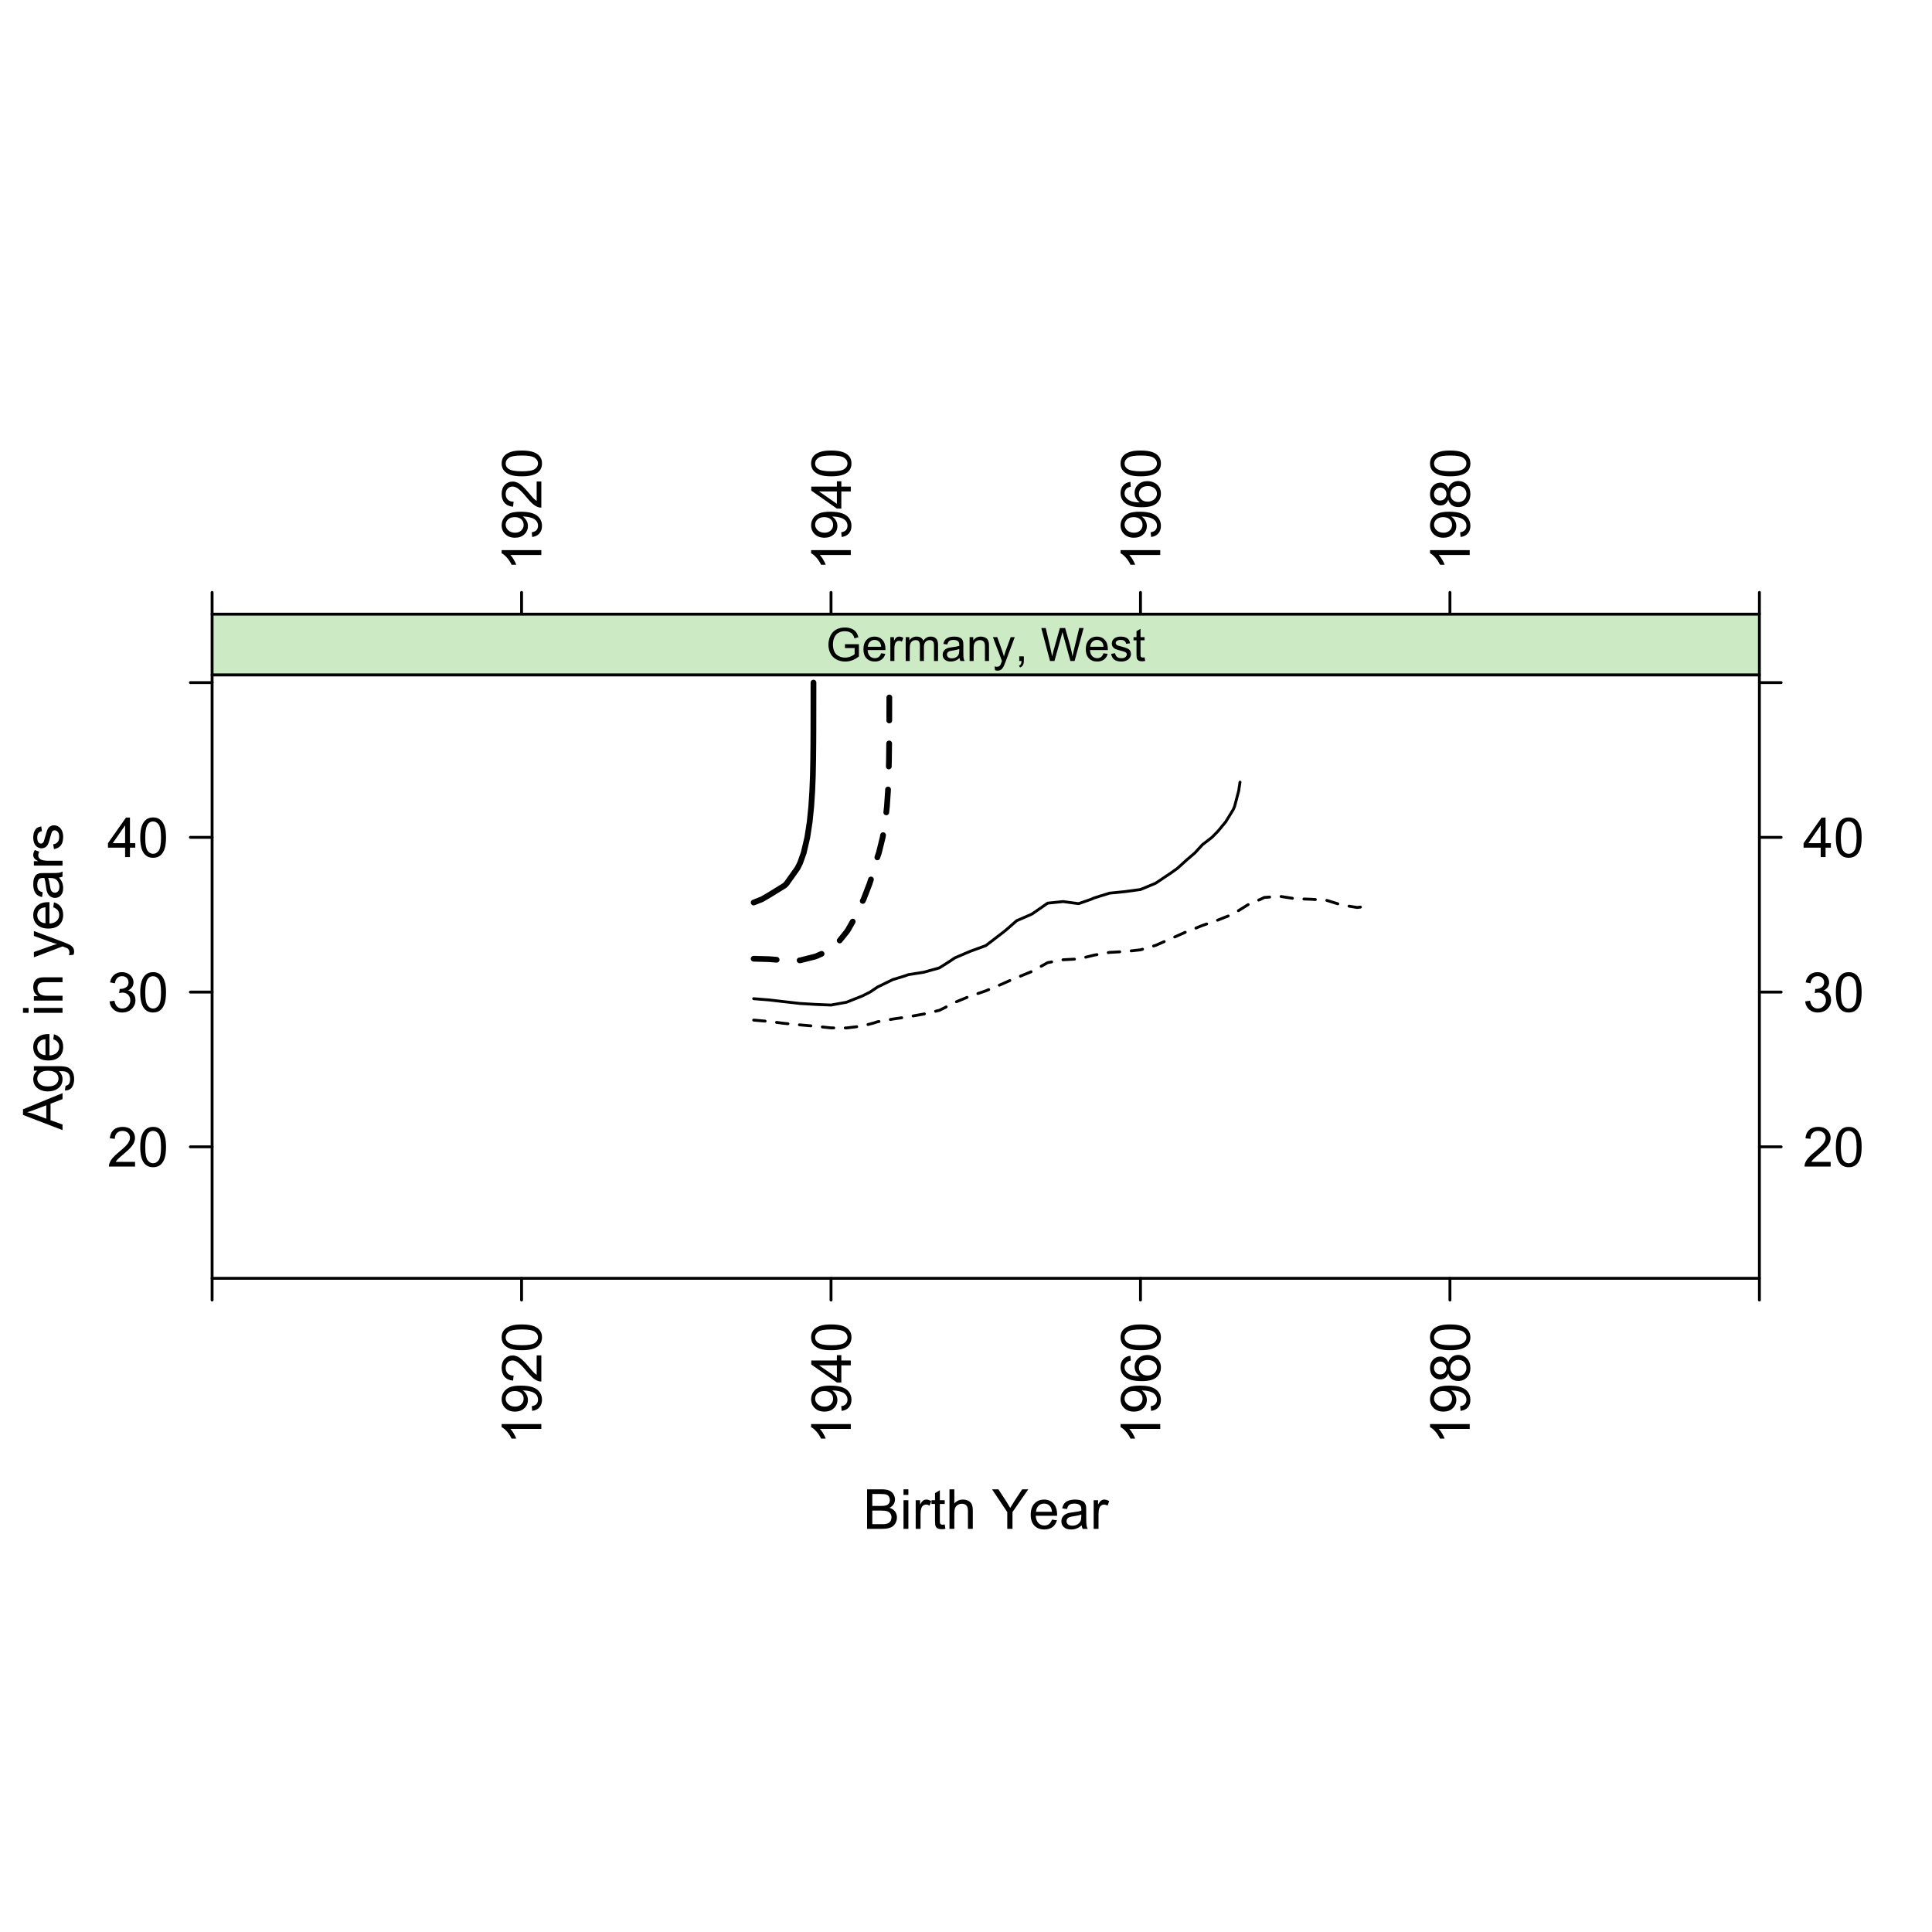 <?xml version="1.0" encoding="UTF-8"?>
<svg xmlns="http://www.w3.org/2000/svg" xmlns:xlink="http://www.w3.org/1999/xlink" width="504pt" height="504pt" viewBox="0 0 504 504" version="1.1">
<defs>
<g>
<symbol overflow="visible" id="glyph0-0">
<path style="stroke:none;" d="M 1.801 0 L 1.801 -9 L 9 -9 L 9 0 Z M 2.023 -0.227 L 8.773 -0.227 L 8.773 -8.773 L 2.023 -8.773 Z M 2.023 -0.227 "/>
</symbol>
<symbol overflow="visible" id="glyph0-1">
<path style="stroke:none;" d="M 1.055 0 L 1.055 -10.309 L 4.922 -10.309 C 5.707 -10.305 6.336 -10.203 6.816 -9.996 C 7.289 -9.785 7.664 -9.461 7.934 -9.031 C 8.203 -8.594 8.336 -8.141 8.34 -7.672 C 8.336 -7.227 8.219 -6.812 7.98 -6.426 C 7.738 -6.035 7.375 -5.723 6.898 -5.484 C 7.516 -5.301 7.996 -4.988 8.336 -4.547 C 8.668 -4.105 8.836 -3.586 8.84 -2.988 C 8.836 -2.504 8.734 -2.055 8.531 -1.641 C 8.328 -1.227 8.074 -0.906 7.777 -0.68 C 7.473 -0.453 7.098 -0.281 6.648 -0.172 C 6.191 -0.055 5.637 0 4.984 0 Z M 2.418 -5.977 L 4.648 -5.977 C 5.25 -5.977 5.684 -6.016 5.949 -6.098 C 6.293 -6.195 6.555 -6.367 6.73 -6.609 C 6.906 -6.848 6.996 -7.145 6.996 -7.508 C 6.996 -7.848 6.914 -8.152 6.75 -8.414 C 6.586 -8.672 6.352 -8.848 6.047 -8.945 C 5.742 -9.039 5.219 -9.086 4.48 -9.09 L 2.418 -9.09 Z M 2.418 -1.215 L 4.984 -1.215 C 5.422 -1.211 5.73 -1.23 5.914 -1.266 C 6.223 -1.32 6.484 -1.414 6.699 -1.547 C 6.906 -1.676 7.082 -1.863 7.219 -2.117 C 7.355 -2.367 7.422 -2.66 7.426 -2.988 C 7.422 -3.371 7.324 -3.703 7.129 -3.988 C 6.93 -4.27 6.656 -4.469 6.309 -4.586 C 5.957 -4.699 5.453 -4.758 4.801 -4.762 L 2.418 -4.762 Z M 2.418 -1.215 "/>
</symbol>
<symbol overflow="visible" id="glyph0-2">
<path style="stroke:none;" d="M 0.957 -8.852 L 0.957 -10.309 L 2.223 -10.309 L 2.223 -8.852 Z M 0.957 0 L 0.957 -7.469 L 2.223 -7.469 L 2.223 0 Z M 0.957 0 "/>
</symbol>
<symbol overflow="visible" id="glyph0-3">
<path style="stroke:none;" d="M 0.934 0 L 0.934 -7.469 L 2.074 -7.469 L 2.074 -6.336 C 2.363 -6.859 2.629 -7.211 2.879 -7.383 C 3.121 -7.551 3.395 -7.633 3.691 -7.637 C 4.117 -7.633 4.551 -7.496 4.992 -7.227 L 4.555 -6.055 C 4.242 -6.234 3.934 -6.328 3.629 -6.328 C 3.348 -6.328 3.102 -6.242 2.883 -6.078 C 2.66 -5.906 2.5 -5.676 2.41 -5.387 C 2.266 -4.934 2.195 -4.441 2.199 -3.91 L 2.199 0 Z M 0.934 0 "/>
</symbol>
<symbol overflow="visible" id="glyph0-4">
<path style="stroke:none;" d="M 3.711 -1.133 L 3.895 -0.016 C 3.535 0.059 3.215 0.094 2.938 0.098 C 2.477 0.094 2.121 0.023 1.871 -0.117 C 1.613 -0.262 1.438 -0.453 1.336 -0.691 C 1.23 -0.926 1.176 -1.422 1.18 -2.188 L 1.18 -6.484 L 0.254 -6.484 L 0.254 -7.469 L 1.18 -7.469 L 1.18 -9.316 L 2.441 -10.074 L 2.441 -7.469 L 3.711 -7.469 L 3.711 -6.484 L 2.441 -6.484 L 2.441 -2.117 C 2.438 -1.75 2.461 -1.52 2.508 -1.418 C 2.551 -1.316 2.621 -1.234 2.723 -1.172 C 2.82 -1.109 2.965 -1.078 3.156 -1.082 C 3.293 -1.078 3.477 -1.094 3.711 -1.133 Z M 3.711 -1.133 "/>
</symbol>
<symbol overflow="visible" id="glyph0-5">
<path style="stroke:none;" d="M 0.949 0 L 0.949 -10.309 L 2.215 -10.309 L 2.215 -6.609 C 2.805 -7.293 3.547 -7.633 4.449 -7.637 C 5 -7.633 5.48 -7.523 5.891 -7.309 C 6.297 -7.086 6.59 -6.785 6.766 -6.402 C 6.941 -6.016 7.031 -5.457 7.031 -4.73 L 7.031 0 L 5.766 0 L 5.766 -4.73 C 5.766 -5.359 5.625 -5.82 5.352 -6.113 C 5.074 -6.398 4.688 -6.543 4.191 -6.547 C 3.812 -6.543 3.461 -6.445 3.133 -6.254 C 2.801 -6.055 2.566 -5.793 2.426 -5.461 C 2.285 -5.129 2.215 -4.668 2.215 -4.086 L 2.215 0 Z M 0.949 0 "/>
</symbol>
<symbol overflow="visible" id="glyph0-6">
<path style="stroke:none;" d=""/>
</symbol>
<symbol overflow="visible" id="glyph0-7">
<path style="stroke:none;" d="M 4.016 0 L 4.016 -4.367 L 0.043 -10.309 L 1.703 -10.309 L 3.734 -7.199 C 4.105 -6.617 4.457 -6.035 4.781 -5.457 C 5.09 -5.992 5.465 -6.602 5.906 -7.277 L 7.902 -10.309 L 9.492 -10.309 L 5.379 -4.367 L 5.379 0 Z M 4.016 0 "/>
</symbol>
<symbol overflow="visible" id="glyph0-8">
<path style="stroke:none;" d="M 6.062 -2.406 L 7.367 -2.242 C 7.156 -1.477 6.777 -0.883 6.223 -0.465 C 5.664 -0.043 4.949 0.164 4.086 0.168 C 2.988 0.164 2.121 -0.168 1.484 -0.84 C 0.844 -1.508 0.527 -2.453 0.527 -3.672 C 0.527 -4.926 0.848 -5.898 1.496 -6.594 C 2.141 -7.285 2.98 -7.633 4.016 -7.637 C 5.008 -7.633 5.824 -7.293 6.461 -6.617 C 7.09 -5.934 7.406 -4.977 7.41 -3.746 C 7.406 -3.668 7.402 -3.559 7.402 -3.41 L 1.836 -3.41 C 1.879 -2.59 2.113 -1.961 2.531 -1.523 C 2.945 -1.086 3.465 -0.867 4.094 -0.871 C 4.555 -0.867 4.949 -0.988 5.281 -1.234 C 5.605 -1.477 5.867 -1.867 6.062 -2.406 Z M 1.906 -4.449 L 6.074 -4.449 C 6.016 -5.074 5.855 -5.547 5.598 -5.863 C 5.191 -6.348 4.668 -6.59 4.027 -6.594 C 3.441 -6.59 2.953 -6.398 2.562 -6.012 C 2.164 -5.621 1.945 -5.098 1.906 -4.449 Z M 1.906 -4.449 "/>
</symbol>
<symbol overflow="visible" id="glyph0-9">
<path style="stroke:none;" d="M 5.82 -0.922 C 5.348 -0.52 4.898 -0.238 4.465 -0.078 C 4.031 0.086 3.566 0.164 3.074 0.168 C 2.25 0.164 1.617 -0.035 1.18 -0.434 C 0.734 -0.832 0.516 -1.344 0.52 -1.969 C 0.516 -2.332 0.598 -2.664 0.77 -2.969 C 0.934 -3.27 1.152 -3.512 1.422 -3.699 C 1.691 -3.879 1.996 -4.02 2.336 -4.113 C 2.582 -4.176 2.957 -4.238 3.461 -4.305 C 4.48 -4.422 5.23 -4.566 5.715 -4.738 C 5.715 -4.91 5.719 -5.02 5.723 -5.07 C 5.719 -5.582 5.598 -5.945 5.363 -6.16 C 5.035 -6.441 4.555 -6.586 3.922 -6.59 C 3.324 -6.586 2.887 -6.48 2.605 -6.273 C 2.32 -6.062 2.109 -5.695 1.977 -5.168 L 0.738 -5.336 C 0.848 -5.863 1.031 -6.293 1.293 -6.621 C 1.547 -6.945 1.918 -7.195 2.41 -7.371 C 2.895 -7.547 3.461 -7.633 4.105 -7.637 C 4.742 -7.633 5.262 -7.559 5.66 -7.41 C 6.059 -7.258 6.352 -7.07 6.539 -6.844 C 6.727 -6.617 6.855 -6.328 6.934 -5.984 C 6.973 -5.766 6.996 -5.379 6.996 -4.816 L 6.996 -3.129 C 6.996 -1.949 7.02 -1.203 7.074 -0.895 C 7.125 -0.582 7.234 -0.285 7.398 0 L 6.074 0 C 5.941 -0.262 5.855 -0.566 5.82 -0.922 Z M 5.715 -3.746 C 5.254 -3.555 4.566 -3.398 3.648 -3.27 C 3.125 -3.191 2.758 -3.105 2.543 -3.016 C 2.328 -2.918 2.16 -2.781 2.047 -2.605 C 1.926 -2.422 1.867 -2.223 1.871 -2.004 C 1.867 -1.664 1.996 -1.383 2.254 -1.16 C 2.508 -0.934 2.883 -0.82 3.375 -0.824 C 3.859 -0.82 4.293 -0.926 4.676 -1.141 C 5.055 -1.352 5.332 -1.645 5.512 -2.02 C 5.645 -2.301 5.711 -2.723 5.715 -3.285 Z M 5.715 -3.746 "/>
</symbol>
<symbol overflow="visible" id="glyph0-10">
<path style="stroke:none;" d="M 7.25 -1.215 L 7.25 0 L 0.438 0 C 0.426 -0.305 0.473 -0.598 0.582 -0.879 C 0.754 -1.34 1.031 -1.797 1.414 -2.25 C 1.793 -2.699 2.348 -3.219 3.074 -3.812 C 4.191 -4.727 4.949 -5.453 5.344 -5.992 C 5.734 -6.527 5.93 -7.035 5.934 -7.516 C 5.93 -8.016 5.75 -8.438 5.395 -8.785 C 5.035 -9.125 4.566 -9.297 3.992 -9.301 C 3.379 -9.297 2.895 -9.117 2.531 -8.754 C 2.164 -8.387 1.977 -7.879 1.977 -7.234 L 0.676 -7.367 C 0.762 -8.336 1.098 -9.078 1.68 -9.586 C 2.258 -10.094 3.039 -10.348 4.023 -10.352 C 5.008 -10.348 5.789 -10.074 6.367 -9.527 C 6.941 -8.977 7.23 -8.297 7.234 -7.488 C 7.23 -7.074 7.145 -6.668 6.98 -6.273 C 6.809 -5.871 6.531 -5.449 6.141 -5.012 C 5.75 -4.566 5.098 -3.965 4.191 -3.199 C 3.426 -2.559 2.938 -2.125 2.727 -1.902 C 2.508 -1.672 2.332 -1.441 2.195 -1.215 Z M 7.25 -1.215 "/>
</symbol>
<symbol overflow="visible" id="glyph0-11">
<path style="stroke:none;" d="M 0.598 -5.082 C 0.598 -6.297 0.723 -7.277 0.973 -8.023 C 1.223 -8.766 1.594 -9.34 2.09 -9.746 C 2.582 -10.145 3.203 -10.348 3.957 -10.352 C 4.508 -10.348 4.996 -10.234 5.414 -10.016 C 5.828 -9.789 6.172 -9.469 6.445 -9.051 C 6.719 -8.629 6.93 -8.117 7.086 -7.52 C 7.238 -6.914 7.316 -6.102 7.32 -5.082 C 7.316 -3.871 7.191 -2.895 6.945 -2.152 C 6.695 -1.406 6.324 -0.832 5.832 -0.43 C 5.332 -0.023 4.707 0.176 3.957 0.176 C 2.961 0.176 2.184 -0.18 1.617 -0.895 C 0.938 -1.75 0.598 -3.145 0.598 -5.082 Z M 1.898 -5.082 C 1.898 -3.387 2.094 -2.262 2.492 -1.703 C 2.883 -1.141 3.371 -0.859 3.957 -0.863 C 4.535 -0.859 5.027 -1.141 5.426 -1.707 C 5.82 -2.266 6.016 -3.391 6.02 -5.082 C 6.016 -6.777 5.82 -7.906 5.426 -8.465 C 5.027 -9.02 4.531 -9.297 3.945 -9.301 C 3.359 -9.297 2.895 -9.051 2.551 -8.562 C 2.113 -7.93 1.898 -6.77 1.898 -5.082 Z M 1.898 -5.082 "/>
</symbol>
<symbol overflow="visible" id="glyph0-12">
<path style="stroke:none;" d="M 0.605 -2.723 L 1.871 -2.891 C 2.012 -2.168 2.262 -1.652 2.613 -1.336 C 2.961 -1.02 3.383 -0.859 3.887 -0.863 C 4.48 -0.859 4.984 -1.066 5.395 -1.48 C 5.805 -1.891 6.012 -2.402 6.012 -3.016 C 6.012 -3.594 5.82 -4.074 5.441 -4.453 C 5.059 -4.828 4.574 -5.016 3.992 -5.02 C 3.75 -5.016 3.453 -4.969 3.102 -4.879 L 3.242 -5.992 C 3.32 -5.98 3.391 -5.977 3.445 -5.977 C 3.984 -5.977 4.469 -6.117 4.898 -6.398 C 5.328 -6.68 5.543 -7.113 5.547 -7.699 C 5.543 -8.16 5.387 -8.543 5.074 -8.852 C 4.762 -9.152 4.355 -9.305 3.859 -9.309 C 3.363 -9.305 2.953 -9.148 2.629 -8.844 C 2.297 -8.531 2.086 -8.07 1.996 -7.453 L 0.73 -7.68 C 0.883 -8.523 1.234 -9.18 1.785 -9.648 C 2.332 -10.113 3.016 -10.348 3.832 -10.352 C 4.395 -10.348 4.91 -10.227 5.387 -9.988 C 5.855 -9.742 6.219 -9.414 6.473 -9 C 6.719 -8.582 6.844 -8.137 6.848 -7.672 C 6.844 -7.223 6.723 -6.816 6.488 -6.453 C 6.246 -6.086 5.895 -5.797 5.43 -5.582 C 6.035 -5.438 6.508 -5.145 6.848 -4.707 C 7.184 -4.262 7.352 -3.707 7.355 -3.043 C 7.352 -2.141 7.023 -1.379 6.371 -0.754 C 5.711 -0.129 4.883 0.18 3.883 0.184 C 2.973 0.18 2.219 -0.086 1.625 -0.625 C 1.023 -1.16 0.684 -1.859 0.605 -2.723 Z M 0.605 -2.723 "/>
</symbol>
<symbol overflow="visible" id="glyph0-13">
<path style="stroke:none;" d="M 4.656 0 L 4.656 -2.469 L 0.184 -2.469 L 0.184 -3.629 L 4.887 -10.309 L 5.922 -10.309 L 5.922 -3.629 L 7.312 -3.629 L 7.312 -2.469 L 5.922 -2.469 L 5.922 0 Z M 4.656 -3.629 L 4.656 -8.277 L 1.426 -3.629 Z M 4.656 -3.629 "/>
</symbol>
<symbol overflow="visible" id="glyph1-0">
<path style="stroke:none;" d="M 0 -1.801 L -9 -1.801 L -9 -9 L 0 -9 Z M -0.227 -2.023 L -0.227 -8.773 L -8.773 -8.773 L -8.773 -2.023 Z M -0.227 -2.023 "/>
</symbol>
<symbol overflow="visible" id="glyph1-1">
<path style="stroke:none;" d="M 0 0.02 L -10.309 -3.938 L -10.309 -5.406 L 0 -9.625 L 0 -8.07 L -3.121 -6.871 L -3.121 -2.559 L 0 -1.426 Z M -4.234 -2.953 L -4.234 -6.449 L -7.086 -5.371 C -7.949 -5.039 -8.664 -4.797 -9.227 -4.641 C -8.562 -4.508 -7.906 -4.32 -7.258 -4.086 Z M -4.234 -2.953 "/>
</symbol>
<symbol overflow="visible" id="glyph1-2">
<path style="stroke:none;" d="M 0.617 -0.719 L 0.801 -1.949 C 1.18 -1.996 1.457 -2.137 1.633 -2.375 C 1.863 -2.688 1.98 -3.117 1.984 -3.664 C 1.98 -4.246 1.863 -4.699 1.633 -5.02 C 1.395 -5.336 1.066 -5.551 0.648 -5.668 C 0.387 -5.73 -0.152 -5.762 -0.977 -5.758 C -0.324 -5.203 0 -4.516 0 -3.691 C 0 -2.664 -0.367 -1.867 -1.109 -1.309 C -1.848 -0.742 -2.738 -0.461 -3.777 -0.465 C -4.484 -0.461 -5.141 -0.59 -5.746 -0.852 C -6.348 -1.105 -6.812 -1.48 -7.145 -1.973 C -7.469 -2.461 -7.633 -3.035 -7.637 -3.699 C -7.633 -4.574 -7.277 -5.301 -6.566 -5.879 L -7.469 -5.879 L -7.469 -7.047 L -1.012 -7.047 C 0.148 -7.043 0.969 -6.926 1.457 -6.691 C 1.941 -6.453 2.324 -6.078 2.609 -5.566 C 2.887 -5.051 3.027 -4.418 3.031 -3.672 C 3.027 -2.777 2.828 -2.059 2.43 -1.512 C 2.027 -0.961 1.422 -0.695 0.617 -0.719 Z M -3.867 -1.766 C -2.887 -1.762 -2.172 -1.957 -1.723 -2.348 C -1.27 -2.734 -1.043 -3.223 -1.047 -3.812 C -1.043 -4.391 -1.266 -4.879 -1.719 -5.273 C -2.164 -5.664 -2.867 -5.859 -3.824 -5.863 C -4.734 -5.859 -5.422 -5.656 -5.891 -5.254 C -6.352 -4.848 -6.586 -4.359 -6.59 -3.789 C -6.586 -3.223 -6.355 -2.746 -5.902 -2.355 C -5.441 -1.961 -4.766 -1.762 -3.867 -1.766 Z M -3.867 -1.766 "/>
</symbol>
<symbol overflow="visible" id="glyph1-3">
<path style="stroke:none;" d="M -2.406 -6.062 L -2.242 -7.367 C -1.477 -7.156 -0.883 -6.777 -0.465 -6.223 C -0.043 -5.664 0.164 -4.949 0.168 -4.086 C 0.164 -2.988 -0.168 -2.121 -0.84 -1.484 C -1.508 -0.844 -2.453 -0.527 -3.672 -0.527 C -4.926 -0.527 -5.898 -0.848 -6.594 -1.496 C -7.285 -2.141 -7.633 -2.98 -7.637 -4.016 C -7.633 -5.008 -7.293 -5.824 -6.617 -6.461 C -5.934 -7.09 -4.977 -7.406 -3.746 -7.41 C -3.668 -7.406 -3.559 -7.402 -3.41 -7.402 L -3.41 -1.836 C -2.59 -1.879 -1.961 -2.113 -1.523 -2.531 C -1.086 -2.945 -0.867 -3.465 -0.871 -4.094 C -0.867 -4.555 -0.988 -4.949 -1.234 -5.281 C -1.477 -5.605 -1.867 -5.867 -2.406 -6.062 Z M -4.449 -1.906 L -4.449 -6.074 C -5.074 -6.016 -5.547 -5.855 -5.863 -5.598 C -6.348 -5.191 -6.59 -4.668 -6.594 -4.027 C -6.59 -3.441 -6.398 -2.953 -6.012 -2.562 C -5.621 -2.164 -5.098 -1.945 -4.449 -1.906 Z M -4.449 -1.906 "/>
</symbol>
<symbol overflow="visible" id="glyph1-4">
<path style="stroke:none;" d=""/>
</symbol>
<symbol overflow="visible" id="glyph1-5">
<path style="stroke:none;" d="M -8.852 -0.957 L -10.309 -0.957 L -10.309 -2.223 L -8.852 -2.223 Z M 0 -0.957 L -7.469 -0.957 L -7.469 -2.223 L 0 -2.223 Z M 0 -0.957 "/>
</symbol>
<symbol overflow="visible" id="glyph1-6">
<path style="stroke:none;" d="M 0 -0.949 L -7.469 -0.949 L -7.469 -2.09 L -6.406 -2.09 C -7.223 -2.633 -7.633 -3.426 -7.637 -4.465 C -7.633 -4.914 -7.555 -5.328 -7.395 -5.707 C -7.23 -6.082 -7.016 -6.363 -6.758 -6.555 C -6.492 -6.738 -6.18 -6.867 -5.82 -6.945 C -5.582 -6.988 -5.172 -7.012 -4.59 -7.016 L 0 -7.016 L 0 -5.75 L -4.543 -5.75 C -5.055 -5.746 -5.441 -5.699 -5.699 -5.602 C -5.953 -5.504 -6.156 -5.328 -6.309 -5.078 C -6.461 -4.824 -6.539 -4.531 -6.539 -4.199 C -6.539 -3.656 -6.367 -3.191 -6.023 -2.801 C -5.68 -2.41 -5.031 -2.215 -4.078 -2.215 L 0 -2.215 Z M 0 -0.949 "/>
</symbol>
<symbol overflow="visible" id="glyph1-7">
<path style="stroke:none;" d="M 2.875 -0.895 L 1.688 -0.754 C 1.762 -1.027 1.797 -1.27 1.801 -1.477 C 1.797 -1.758 1.75 -1.98 1.66 -2.152 C 1.562 -2.316 1.434 -2.457 1.266 -2.566 C 1.137 -2.645 0.82 -2.773 0.324 -2.953 C 0.25 -2.977 0.148 -3.012 0.016 -3.066 L -7.469 -0.23 L -7.469 -1.598 L -3.145 -3.148 C -2.594 -3.348 -2.016 -3.531 -1.414 -3.691 C -1.992 -3.836 -2.559 -4.008 -3.113 -4.211 L -7.469 -5.809 L -7.469 -7.074 L 0.125 -4.234 C 0.941 -3.926 1.508 -3.688 1.82 -3.523 C 2.234 -3.293 2.539 -3.035 2.738 -2.746 C 2.93 -2.453 3.027 -2.105 3.031 -1.707 C 3.027 -1.461 2.977 -1.191 2.875 -0.895 Z M 2.875 -0.895 "/>
</symbol>
<symbol overflow="visible" id="glyph1-8">
<path style="stroke:none;" d="M -0.922 -5.82 C -0.52 -5.348 -0.238 -4.898 -0.078 -4.465 C 0.086 -4.031 0.164 -3.566 0.168 -3.074 C 0.164 -2.25 -0.035 -1.617 -0.434 -1.18 C -0.832 -0.734 -1.344 -0.516 -1.969 -0.52 C -2.332 -0.516 -2.664 -0.598 -2.969 -0.77 C -3.27 -0.934 -3.512 -1.152 -3.699 -1.422 C -3.879 -1.691 -4.02 -1.996 -4.113 -2.336 C -4.176 -2.582 -4.238 -2.957 -4.305 -3.461 C -4.422 -4.48 -4.566 -5.23 -4.738 -5.715 C -4.91 -5.715 -5.02 -5.719 -5.07 -5.723 C -5.582 -5.719 -5.945 -5.598 -6.16 -5.363 C -6.441 -5.035 -6.586 -4.555 -6.59 -3.922 C -6.586 -3.324 -6.48 -2.887 -6.273 -2.605 C -6.062 -2.32 -5.695 -2.109 -5.168 -1.977 L -5.336 -0.738 C -5.863 -0.848 -6.293 -1.031 -6.621 -1.293 C -6.945 -1.547 -7.195 -1.918 -7.371 -2.41 C -7.547 -2.895 -7.633 -3.461 -7.637 -4.105 C -7.633 -4.742 -7.559 -5.262 -7.41 -5.66 C -7.258 -6.059 -7.07 -6.352 -6.844 -6.539 C -6.617 -6.727 -6.328 -6.855 -5.984 -6.934 C -5.766 -6.973 -5.379 -6.996 -4.816 -6.996 L -3.129 -6.996 C -1.949 -6.996 -1.203 -7.02 -0.895 -7.074 C -0.582 -7.125 -0.285 -7.234 0 -7.398 L 0 -6.074 C -0.262 -5.941 -0.566 -5.855 -0.922 -5.82 Z M -3.746 -5.715 C -3.555 -5.254 -3.398 -4.566 -3.27 -3.648 C -3.191 -3.125 -3.105 -2.758 -3.016 -2.543 C -2.918 -2.328 -2.781 -2.16 -2.605 -2.047 C -2.422 -1.926 -2.223 -1.867 -2.004 -1.871 C -1.664 -1.867 -1.383 -1.996 -1.16 -2.254 C -0.934 -2.508 -0.82 -2.883 -0.824 -3.375 C -0.82 -3.859 -0.926 -4.293 -1.141 -4.676 C -1.352 -5.055 -1.645 -5.332 -2.02 -5.512 C -2.301 -5.645 -2.723 -5.711 -3.285 -5.715 Z M -3.746 -5.715 "/>
</symbol>
<symbol overflow="visible" id="glyph1-9">
<path style="stroke:none;" d="M 0 -0.934 L -7.469 -0.934 L -7.469 -2.074 L -6.336 -2.074 C -6.859 -2.363 -7.211 -2.629 -7.383 -2.879 C -7.551 -3.121 -7.633 -3.395 -7.637 -3.691 C -7.633 -4.117 -7.496 -4.551 -7.227 -4.992 L -6.055 -4.555 C -6.234 -4.242 -6.328 -3.934 -6.328 -3.629 C -6.328 -3.348 -6.242 -3.102 -6.078 -2.883 C -5.906 -2.66 -5.676 -2.5 -5.387 -2.41 C -4.934 -2.266 -4.441 -2.195 -3.91 -2.199 L 0 -2.199 Z M 0 -0.934 "/>
</symbol>
<symbol overflow="visible" id="glyph1-10">
<path style="stroke:none;" d="M -2.23 -0.441 L -2.426 -1.695 C -1.922 -1.762 -1.535 -1.957 -1.27 -2.281 C -1 -2.598 -0.867 -3.047 -0.871 -3.629 C -0.867 -4.207 -0.984 -4.641 -1.227 -4.922 C -1.461 -5.203 -1.738 -5.344 -2.059 -5.344 C -2.34 -5.344 -2.566 -5.219 -2.734 -4.973 C -2.844 -4.797 -2.988 -4.363 -3.164 -3.676 C -3.398 -2.746 -3.598 -2.105 -3.77 -1.746 C -3.938 -1.387 -4.176 -1.113 -4.48 -0.93 C -4.781 -0.742 -5.117 -0.648 -5.484 -0.652 C -5.816 -0.648 -6.125 -0.727 -6.41 -0.879 C -6.691 -1.031 -6.926 -1.238 -7.117 -1.504 C -7.258 -1.699 -7.379 -1.969 -7.484 -2.309 C -7.582 -2.648 -7.633 -3.012 -7.637 -3.402 C -7.633 -3.984 -7.551 -4.5 -7.383 -4.945 C -7.211 -5.387 -6.98 -5.711 -6.695 -5.926 C -6.406 -6.133 -6.02 -6.281 -5.539 -6.363 L -5.371 -5.125 C -5.754 -5.066 -6.055 -4.902 -6.27 -4.637 C -6.484 -4.363 -6.59 -3.984 -6.594 -3.496 C -6.59 -2.91 -6.496 -2.496 -6.305 -2.25 C -6.113 -2 -5.887 -1.875 -5.633 -1.879 C -5.465 -1.875 -5.316 -1.926 -5.188 -2.031 C -5.047 -2.133 -4.938 -2.293 -4.852 -2.516 C -4.805 -2.641 -4.695 -3.016 -4.527 -3.637 C -4.285 -4.527 -4.09 -5.152 -3.938 -5.508 C -3.785 -5.859 -3.562 -6.137 -3.273 -6.34 C -2.98 -6.543 -2.621 -6.645 -2.195 -6.645 C -1.77 -6.645 -1.371 -6.52 -1 -6.273 C -0.625 -6.027 -0.336 -5.672 -0.137 -5.211 C 0.066 -4.742 0.164 -4.219 0.168 -3.637 C 0.164 -2.664 -0.035 -1.922 -0.434 -1.414 C -0.836 -0.902 -1.434 -0.578 -2.23 -0.441 Z M -2.23 -0.441 "/>
</symbol>
<symbol overflow="visible" id="glyph1-11">
<path style="stroke:none;" d="M 0 -5.363 L 0 -4.098 L -8.066 -4.098 C -7.773 -3.789 -7.48 -3.391 -7.191 -2.898 C -6.898 -2.402 -6.684 -1.957 -6.539 -1.566 L -7.762 -1.566 C -8.094 -2.27 -8.496 -2.891 -8.973 -3.422 C -9.441 -3.953 -9.902 -4.328 -10.352 -4.551 L -10.352 -5.363 Z M 0 -5.363 "/>
</symbol>
<symbol overflow="visible" id="glyph1-12">
<path style="stroke:none;" d="M -2.383 -0.789 L -2.496 -2.004 C -1.922 -2.105 -1.504 -2.301 -1.25 -2.594 C -0.988 -2.883 -0.859 -3.254 -0.863 -3.711 C -0.859 -4.098 -0.949 -4.441 -1.129 -4.734 C -1.305 -5.027 -1.543 -5.266 -1.844 -5.457 C -2.141 -5.641 -2.543 -5.797 -3.051 -5.926 C -3.555 -6.051 -4.07 -6.117 -4.598 -6.117 C -4.652 -6.117 -4.738 -6.113 -4.852 -6.109 C -4.445 -5.855 -4.117 -5.508 -3.871 -5.07 C -3.617 -4.629 -3.492 -4.156 -3.496 -3.648 C -3.492 -2.793 -3.801 -2.07 -4.422 -1.484 C -5.039 -0.891 -5.855 -0.598 -6.871 -0.598 C -7.914 -0.598 -8.754 -0.902 -9.395 -1.52 C -10.027 -2.133 -10.348 -2.906 -10.352 -3.84 C -10.348 -4.504 -10.168 -5.117 -9.809 -5.676 C -9.445 -6.23 -8.93 -6.652 -8.262 -6.941 C -7.594 -7.227 -6.625 -7.371 -5.363 -7.375 C -4.043 -7.371 -2.996 -7.227 -2.219 -6.945 C -1.434 -6.656 -0.84 -6.234 -0.434 -5.672 C -0.027 -5.105 0.176 -4.441 0.176 -3.684 C 0.176 -2.875 -0.047 -2.215 -0.496 -1.707 C -0.941 -1.191 -1.57 -0.887 -2.383 -0.789 Z M -6.934 -5.969 C -7.656 -5.965 -8.234 -5.77 -8.66 -5.387 C -9.086 -4.996 -9.297 -4.531 -9.301 -3.992 C -9.297 -3.426 -9.07 -2.938 -8.613 -2.523 C -8.152 -2.105 -7.555 -1.898 -6.828 -1.898 C -6.168 -1.898 -5.637 -2.094 -5.227 -2.492 C -4.816 -2.883 -4.609 -3.371 -4.613 -3.957 C -4.609 -4.539 -4.816 -5.023 -5.227 -5.402 C -5.637 -5.777 -6.203 -5.965 -6.934 -5.969 Z M -6.934 -5.969 "/>
</symbol>
<symbol overflow="visible" id="glyph1-13">
<path style="stroke:none;" d="M -1.215 -7.25 L 0 -7.25 L 0 -0.438 C -0.305 -0.426 -0.598 -0.473 -0.879 -0.582 C -1.34 -0.754 -1.797 -1.031 -2.25 -1.414 C -2.699 -1.793 -3.219 -2.348 -3.812 -3.074 C -4.727 -4.191 -5.453 -4.949 -5.992 -5.344 C -6.527 -5.734 -7.035 -5.93 -7.516 -5.934 C -8.016 -5.93 -8.438 -5.75 -8.785 -5.395 C -9.125 -5.035 -9.297 -4.566 -9.301 -3.992 C -9.297 -3.379 -9.117 -2.895 -8.754 -2.531 C -8.387 -2.164 -7.879 -1.977 -7.234 -1.977 L -7.367 -0.676 C -8.336 -0.762 -9.078 -1.098 -9.586 -1.68 C -10.094 -2.258 -10.348 -3.039 -10.352 -4.023 C -10.348 -5.008 -10.074 -5.789 -9.527 -6.367 C -8.977 -6.941 -8.297 -7.23 -7.488 -7.234 C -7.074 -7.23 -6.668 -7.145 -6.273 -6.98 C -5.871 -6.809 -5.449 -6.531 -5.012 -6.141 C -4.566 -5.75 -3.965 -5.098 -3.199 -4.191 C -2.559 -3.426 -2.125 -2.938 -1.902 -2.727 C -1.672 -2.508 -1.441 -2.332 -1.215 -2.195 Z M -1.215 -7.25 "/>
</symbol>
<symbol overflow="visible" id="glyph1-14">
<path style="stroke:none;" d="M -5.082 -0.598 C -6.297 -0.598 -7.277 -0.723 -8.023 -0.973 C -8.766 -1.223 -9.34 -1.594 -9.746 -2.09 C -10.145 -2.582 -10.348 -3.203 -10.352 -3.957 C -10.348 -4.508 -10.234 -4.996 -10.016 -5.414 C -9.789 -5.828 -9.469 -6.172 -9.051 -6.445 C -8.629 -6.719 -8.117 -6.93 -7.52 -7.086 C -6.914 -7.238 -6.102 -7.316 -5.082 -7.32 C -3.871 -7.316 -2.895 -7.191 -2.152 -6.945 C -1.406 -6.695 -0.832 -6.324 -0.43 -5.832 C -0.023 -5.332 0.176 -4.707 0.176 -3.957 C 0.176 -2.961 -0.18 -2.184 -0.895 -1.617 C -1.75 -0.938 -3.145 -0.598 -5.082 -0.598 Z M -5.082 -1.898 C -3.387 -1.898 -2.262 -2.094 -1.703 -2.492 C -1.141 -2.883 -0.859 -3.371 -0.863 -3.957 C -0.859 -4.535 -1.141 -5.027 -1.707 -5.426 C -2.266 -5.82 -3.391 -6.016 -5.082 -6.02 C -6.777 -6.016 -7.906 -5.82 -8.465 -5.426 C -9.02 -5.027 -9.297 -4.531 -9.301 -3.945 C -9.297 -3.359 -9.051 -2.895 -8.562 -2.551 C -7.93 -2.113 -6.77 -1.898 -5.082 -1.898 Z M -5.082 -1.898 "/>
</symbol>
<symbol overflow="visible" id="glyph1-15">
<path style="stroke:none;" d="M 0 -4.656 L -2.469 -4.656 L -2.469 -0.184 L -3.629 -0.184 L -10.309 -4.887 L -10.309 -5.922 L -3.629 -5.922 L -3.629 -7.312 L -2.469 -7.312 L -2.469 -5.922 L 0 -5.922 Z M -3.629 -4.656 L -8.277 -4.656 L -3.629 -1.426 Z M -3.629 -4.656 "/>
</symbol>
<symbol overflow="visible" id="glyph1-16">
<path style="stroke:none;" d="M -7.785 -7.164 L -7.684 -5.906 C -8.176 -5.793 -8.539 -5.633 -8.77 -5.43 C -9.125 -5.082 -9.305 -4.66 -9.309 -4.164 C -9.305 -3.758 -9.191 -3.402 -8.973 -3.102 C -8.676 -2.699 -8.254 -2.387 -7.699 -2.156 C -7.141 -1.926 -6.344 -1.805 -5.316 -1.801 C -5.777 -2.102 -6.121 -2.477 -6.348 -2.918 C -6.57 -3.355 -6.684 -3.816 -6.688 -4.305 C -6.684 -5.145 -6.375 -5.863 -5.754 -6.457 C -5.133 -7.051 -4.328 -7.348 -3.348 -7.348 C -2.695 -7.348 -2.094 -7.207 -1.543 -6.93 C -0.984 -6.648 -0.559 -6.266 -0.266 -5.777 C 0.031 -5.289 0.176 -4.734 0.176 -4.121 C 0.176 -3.062 -0.211 -2.203 -0.988 -1.539 C -1.762 -0.871 -3.039 -0.539 -4.824 -0.543 C -6.812 -0.539 -8.262 -0.906 -9.168 -1.645 C -9.953 -2.285 -10.348 -3.148 -10.352 -4.238 C -10.348 -5.047 -10.121 -5.715 -9.668 -6.234 C -9.211 -6.75 -8.582 -7.059 -7.785 -7.164 Z M -3.34 -1.996 C -2.902 -1.992 -2.484 -2.086 -2.09 -2.273 C -1.688 -2.457 -1.383 -2.715 -1.176 -3.051 C -0.965 -3.383 -0.859 -3.73 -0.863 -4.098 C -0.859 -4.629 -1.078 -5.09 -1.512 -5.477 C -1.941 -5.859 -2.527 -6.051 -3.27 -6.055 C -3.98 -6.051 -4.539 -5.863 -4.953 -5.484 C -5.359 -5.102 -5.566 -4.621 -5.57 -4.051 C -5.566 -3.473 -5.359 -2.988 -4.953 -2.594 C -4.539 -2.191 -4.004 -1.992 -3.34 -1.996 Z M -3.34 -1.996 "/>
</symbol>
<symbol overflow="visible" id="glyph1-17">
<path style="stroke:none;" d="M -5.59 -2.547 C -5.781 -2.02 -6.055 -1.629 -6.41 -1.379 C -6.766 -1.121 -7.191 -0.996 -7.691 -1 C -8.438 -0.996 -9.066 -1.266 -9.582 -1.809 C -10.09 -2.344 -10.348 -3.059 -10.352 -3.957 C -10.348 -4.855 -10.086 -5.582 -9.566 -6.129 C -9.039 -6.676 -8.402 -6.949 -7.656 -6.953 C -7.176 -6.949 -6.762 -6.824 -6.41 -6.578 C -6.055 -6.324 -5.781 -5.941 -5.59 -5.434 C -5.383 -6.062 -5.047 -6.547 -4.59 -6.879 C -4.129 -7.207 -3.582 -7.371 -2.945 -7.375 C -2.062 -7.371 -1.32 -7.059 -0.723 -6.438 C -0.121 -5.812 0.176 -4.992 0.176 -3.98 C 0.176 -2.957 -0.125 -2.137 -0.727 -1.516 C -1.328 -0.891 -2.078 -0.578 -2.98 -0.582 C -3.648 -0.578 -4.211 -0.75 -4.664 -1.09 C -5.117 -1.43 -5.426 -1.914 -5.59 -2.547 Z M -7.734 -2.293 C -7.246 -2.289 -6.848 -2.445 -6.539 -2.762 C -6.227 -3.074 -6.07 -3.484 -6.074 -3.988 C -6.07 -4.473 -6.223 -4.871 -6.535 -5.184 C -6.84 -5.492 -7.219 -5.648 -7.664 -5.652 C -8.125 -5.648 -8.512 -5.488 -8.832 -5.172 C -9.145 -4.848 -9.305 -4.449 -9.309 -3.973 C -9.305 -3.488 -9.148 -3.086 -8.844 -2.77 C -8.531 -2.449 -8.164 -2.289 -7.734 -2.293 Z M -2.973 -1.883 C -2.609 -1.879 -2.262 -1.965 -1.926 -2.141 C -1.586 -2.309 -1.324 -2.562 -1.141 -2.902 C -0.953 -3.238 -0.859 -3.602 -0.863 -3.992 C -0.859 -4.594 -1.055 -5.094 -1.445 -5.492 C -1.832 -5.883 -2.328 -6.082 -2.934 -6.082 C -3.539 -6.082 -4.043 -5.879 -4.445 -5.473 C -4.84 -5.066 -5.039 -4.559 -5.043 -3.953 C -5.039 -3.355 -4.84 -2.859 -4.449 -2.469 C -4.051 -2.074 -3.559 -1.879 -2.973 -1.883 Z M -2.973 -1.883 "/>
</symbol>
<symbol overflow="visible" id="glyph2-0">
<path style="stroke:none;" d="M 1.5 0 L 1.5 -7.5 L 7.5 -7.5 L 7.5 0 Z M 1.688 -0.188 L 7.312 -0.188 L 7.312 -7.312 L 1.688 -7.312 Z M 1.688 -0.188 "/>
</symbol>
<symbol overflow="visible" id="glyph2-1">
<path style="stroke:none;" d="M 4.945 -3.367 L 4.945 -4.375 L 8.586 -4.383 L 8.586 -1.195 C 8.023 -0.75 7.449 -0.414 6.855 -0.188 C 6.262 0.035 5.652 0.145 5.027 0.148 C 4.184 0.145 3.414 -0.031 2.727 -0.395 C 2.035 -0.754 1.516 -1.277 1.168 -1.961 C 0.812 -2.645 0.637 -3.41 0.641 -4.254 C 0.637 -5.09 0.812 -5.867 1.164 -6.594 C 1.512 -7.312 2.016 -7.852 2.672 -8.207 C 3.328 -8.555 4.082 -8.73 4.938 -8.734 C 5.559 -8.73 6.121 -8.629 6.621 -8.434 C 7.121 -8.23 7.516 -7.953 7.805 -7.594 C 8.09 -7.234 8.305 -6.766 8.453 -6.188 L 7.43 -5.906 C 7.297 -6.344 7.137 -6.688 6.949 -6.938 C 6.758 -7.188 6.484 -7.387 6.129 -7.539 C 5.77 -7.688 5.375 -7.762 4.945 -7.766 C 4.422 -7.762 3.973 -7.684 3.598 -7.527 C 3.219 -7.367 2.91 -7.16 2.68 -6.902 C 2.445 -6.645 2.266 -6.359 2.141 -6.055 C 1.918 -5.52 1.809 -4.945 1.812 -4.324 C 1.809 -3.559 1.941 -2.918 2.207 -2.402 C 2.469 -1.887 2.852 -1.504 3.355 -1.254 C 3.859 -1.004 4.395 -0.879 4.961 -0.879 C 5.453 -0.879 5.934 -0.973 6.406 -1.16 C 6.871 -1.348 7.227 -1.551 7.469 -1.77 L 7.469 -3.367 Z M 4.945 -3.367 "/>
</symbol>
<symbol overflow="visible" id="glyph2-2">
<path style="stroke:none;" d="M 5.051 -2.004 L 6.141 -1.867 C 5.969 -1.23 5.648 -0.738 5.184 -0.387 C 4.719 -0.035 4.125 0.141 3.406 0.141 C 2.492 0.141 1.77 -0.137 1.238 -0.699 C 0.699 -1.254 0.434 -2.043 0.438 -3.059 C 0.434 -4.105 0.703 -4.918 1.246 -5.496 C 1.781 -6.074 2.48 -6.363 3.344 -6.363 C 4.176 -6.363 4.855 -6.078 5.383 -5.512 C 5.91 -4.945 6.176 -4.148 6.176 -3.125 C 6.176 -3.059 6.172 -2.965 6.172 -2.844 L 1.531 -2.844 C 1.562 -2.156 1.758 -1.633 2.109 -1.27 C 2.457 -0.906 2.891 -0.727 3.41 -0.727 C 3.797 -0.727 4.125 -0.828 4.402 -1.031 C 4.672 -1.234 4.891 -1.559 5.051 -2.004 Z M 1.586 -3.711 L 5.062 -3.711 C 5.016 -4.227 4.883 -4.621 4.664 -4.887 C 4.328 -5.293 3.891 -5.496 3.359 -5.496 C 2.871 -5.496 2.465 -5.332 2.137 -5.008 C 1.805 -4.684 1.621 -4.25 1.586 -3.711 Z M 1.586 -3.711 "/>
</symbol>
<symbol overflow="visible" id="glyph2-3">
<path style="stroke:none;" d="M 0.781 0 L 0.781 -6.223 L 1.727 -6.223 L 1.727 -5.281 C 1.969 -5.719 2.191 -6.012 2.398 -6.152 C 2.602 -6.293 2.828 -6.363 3.078 -6.363 C 3.43 -6.363 3.793 -6.25 4.16 -6.023 L 3.797 -5.047 C 3.539 -5.195 3.281 -5.273 3.023 -5.273 C 2.793 -5.273 2.586 -5.203 2.402 -5.066 C 2.215 -4.926 2.082 -4.734 2.008 -4.488 C 1.891 -4.113 1.832 -3.703 1.836 -3.258 L 1.836 0 Z M 0.781 0 "/>
</symbol>
<symbol overflow="visible" id="glyph2-4">
<path style="stroke:none;" d="M 0.789 0 L 0.789 -6.223 L 1.734 -6.223 L 1.734 -5.352 C 1.93 -5.648 2.188 -5.895 2.512 -6.082 C 2.836 -6.27 3.207 -6.363 3.621 -6.363 C 4.082 -6.363 4.457 -6.266 4.754 -6.074 C 5.043 -5.883 5.254 -5.617 5.379 -5.273 C 5.871 -6 6.512 -6.363 7.301 -6.363 C 7.918 -6.363 8.391 -6.191 8.723 -5.848 C 9.055 -5.504 9.223 -4.977 9.223 -4.273 L 9.223 0 L 8.172 0 L 8.172 -3.922 C 8.168 -4.34 8.133 -4.645 8.07 -4.832 C 8 -5.016 7.879 -5.164 7.699 -5.277 C 7.52 -5.391 7.309 -5.449 7.066 -5.449 C 6.629 -5.449 6.266 -5.301 5.977 -5.012 C 5.688 -4.719 5.543 -4.254 5.543 -3.617 L 5.543 0 L 4.488 0 L 4.488 -4.043 C 4.488 -4.512 4.402 -4.863 4.23 -5.098 C 4.059 -5.332 3.777 -5.449 3.387 -5.449 C 3.09 -5.449 2.812 -5.371 2.562 -5.215 C 2.309 -5.059 2.129 -4.828 2.016 -4.527 C 1.898 -4.227 1.84 -3.793 1.844 -3.227 L 1.844 0 Z M 0.789 0 "/>
</symbol>
<symbol overflow="visible" id="glyph2-5">
<path style="stroke:none;" d="M 4.852 -0.766 C 4.461 -0.434 4.082 -0.199 3.723 -0.062 C 3.355 0.074 2.969 0.141 2.562 0.141 C 1.875 0.141 1.352 -0.023 0.984 -0.359 C 0.617 -0.688 0.434 -1.117 0.434 -1.641 C 0.434 -1.945 0.5 -2.223 0.641 -2.473 C 0.777 -2.723 0.961 -2.926 1.188 -3.082 C 1.41 -3.234 1.664 -3.348 1.945 -3.43 C 2.152 -3.477 2.465 -3.531 2.883 -3.586 C 3.734 -3.688 4.359 -3.809 4.766 -3.949 C 4.766 -4.09 4.77 -4.18 4.77 -4.227 C 4.77 -4.648 4.668 -4.953 4.469 -5.133 C 4.199 -5.371 3.801 -5.488 3.27 -5.492 C 2.77 -5.488 2.402 -5.402 2.168 -5.23 C 1.934 -5.055 1.758 -4.746 1.648 -4.305 L 0.617 -4.445 C 0.707 -4.887 0.863 -5.242 1.078 -5.516 C 1.289 -5.781 1.598 -5.992 2.008 -6.141 C 2.41 -6.289 2.883 -6.363 3.422 -6.363 C 3.953 -6.363 4.383 -6.301 4.715 -6.176 C 5.047 -6.051 5.293 -5.891 5.449 -5.703 C 5.605 -5.512 5.715 -5.273 5.777 -4.984 C 5.809 -4.805 5.824 -4.48 5.828 -4.016 L 5.828 -2.609 C 5.824 -1.625 5.848 -1.004 5.895 -0.746 C 5.941 -0.484 6.031 -0.238 6.164 0 L 5.062 0 C 4.953 -0.219 4.883 -0.473 4.852 -0.766 Z M 4.766 -3.125 C 4.375 -2.965 3.801 -2.832 3.039 -2.727 C 2.605 -2.66 2.301 -2.59 2.121 -2.516 C 1.941 -2.434 1.801 -2.32 1.703 -2.172 C 1.605 -2.02 1.559 -1.852 1.559 -1.672 C 1.559 -1.387 1.664 -1.152 1.875 -0.969 C 2.086 -0.777 2.398 -0.684 2.812 -0.688 C 3.219 -0.684 3.578 -0.773 3.895 -0.953 C 4.211 -1.129 4.445 -1.371 4.594 -1.68 C 4.707 -1.918 4.762 -2.27 4.766 -2.734 Z M 4.766 -3.125 "/>
</symbol>
<symbol overflow="visible" id="glyph2-6">
<path style="stroke:none;" d="M 0.789 0 L 0.789 -6.223 L 1.742 -6.223 L 1.742 -5.336 C 2.195 -6.02 2.855 -6.363 3.719 -6.363 C 4.09 -6.363 4.434 -6.293 4.754 -6.16 C 5.066 -6.023 5.305 -5.848 5.461 -5.633 C 5.617 -5.41 5.727 -5.152 5.789 -4.852 C 5.828 -4.656 5.848 -4.312 5.848 -3.828 L 5.848 0 L 4.793 0 L 4.793 -3.785 C 4.793 -4.215 4.75 -4.535 4.668 -4.75 C 4.586 -4.961 4.441 -5.129 4.234 -5.258 C 4.023 -5.383 3.777 -5.449 3.5 -5.449 C 3.047 -5.449 2.66 -5.305 2.332 -5.02 C 2.004 -4.734 1.84 -4.195 1.844 -3.398 L 1.844 0 Z M 0.789 0 "/>
</symbol>
<symbol overflow="visible" id="glyph2-7">
<path style="stroke:none;" d="M 0.742 2.398 L 0.625 1.406 C 0.855 1.469 1.059 1.5 1.23 1.5 C 1.465 1.5 1.652 1.461 1.793 1.383 C 1.934 1.305 2.047 1.195 2.141 1.055 C 2.203 0.949 2.312 0.688 2.461 0.27 C 2.48 0.207 2.512 0.121 2.555 0.012 L 0.195 -6.223 L 1.328 -6.223 L 2.625 -2.617 C 2.789 -2.16 2.938 -1.68 3.078 -1.18 C 3.195 -1.66 3.34 -2.133 3.508 -2.594 L 4.84 -6.223 L 5.895 -6.223 L 3.527 0.105 C 3.273 0.789 3.074 1.258 2.938 1.516 C 2.746 1.863 2.531 2.117 2.293 2.281 C 2.047 2.438 1.758 2.52 1.422 2.523 C 1.215 2.52 0.988 2.477 0.742 2.398 Z M 0.742 2.398 "/>
</symbol>
<symbol overflow="visible" id="glyph2-8">
<path style="stroke:none;" d="M 1.066 0 L 1.066 -1.203 L 2.266 -1.203 L 2.266 0 C 2.262 0.441 2.184 0.797 2.031 1.07 C 1.871 1.34 1.625 1.551 1.289 1.699 L 0.996 1.25 C 1.215 1.148 1.379 1.004 1.488 0.816 C 1.594 0.621 1.652 0.352 1.664 0 Z M 1.066 0 "/>
</symbol>
<symbol overflow="visible" id="glyph2-9">
<path style="stroke:none;" d=""/>
</symbol>
<symbol overflow="visible" id="glyph2-10">
<path style="stroke:none;" d="M 2.426 0 L 0.148 -8.59 L 1.312 -8.59 L 2.617 -2.961 C 2.754 -2.367 2.875 -1.781 2.984 -1.203 C 3.199 -2.117 3.328 -2.648 3.367 -2.789 L 5.004 -8.59 L 6.375 -8.59 L 7.605 -4.242 C 7.914 -3.164 8.137 -2.148 8.273 -1.203 C 8.383 -1.742 8.523 -2.367 8.703 -3.07 L 10.047 -8.59 L 11.191 -8.59 L 8.836 0 L 7.742 0 L 5.93 -6.547 C 5.777 -7.09 5.688 -7.426 5.66 -7.555 C 5.566 -7.156 5.48 -6.82 5.406 -6.547 L 3.586 0 Z M 2.426 0 "/>
</symbol>
<symbol overflow="visible" id="glyph2-11">
<path style="stroke:none;" d="M 0.367 -1.859 L 1.414 -2.023 C 1.469 -1.602 1.633 -1.281 1.902 -1.059 C 2.168 -0.836 2.543 -0.727 3.023 -0.727 C 3.508 -0.727 3.867 -0.824 4.102 -1.023 C 4.336 -1.219 4.453 -1.449 4.453 -1.719 C 4.453 -1.953 4.348 -2.141 4.141 -2.281 C 3.996 -2.371 3.637 -2.492 3.062 -2.637 C 2.289 -2.832 1.754 -3 1.457 -3.145 C 1.156 -3.285 0.93 -3.48 0.777 -3.734 C 0.621 -3.984 0.543 -4.266 0.547 -4.57 C 0.543 -4.844 0.605 -5.098 0.734 -5.34 C 0.859 -5.574 1.035 -5.773 1.254 -5.93 C 1.418 -6.047 1.641 -6.148 1.926 -6.234 C 2.207 -6.32 2.512 -6.363 2.836 -6.363 C 3.324 -6.363 3.75 -6.293 4.121 -6.152 C 4.488 -6.012 4.762 -5.82 4.938 -5.578 C 5.113 -5.336 5.234 -5.016 5.305 -4.617 L 4.273 -4.477 C 4.223 -4.797 4.086 -5.047 3.863 -5.227 C 3.637 -5.406 3.32 -5.496 2.914 -5.496 C 2.426 -5.496 2.082 -5.414 1.875 -5.254 C 1.664 -5.094 1.559 -4.906 1.562 -4.695 C 1.559 -4.555 1.602 -4.434 1.695 -4.324 C 1.773 -4.211 1.91 -4.117 2.098 -4.043 C 2.203 -4.004 2.512 -3.914 3.031 -3.773 C 3.773 -3.574 4.293 -3.41 4.59 -3.285 C 4.879 -3.156 5.113 -2.973 5.285 -2.73 C 5.453 -2.488 5.535 -2.188 5.539 -1.828 C 5.535 -1.477 5.434 -1.145 5.23 -0.832 C 5.023 -0.52 4.727 -0.277 4.34 -0.113 C 3.953 0.059 3.516 0.141 3.031 0.141 C 2.219 0.141 1.602 -0.027 1.18 -0.363 C 0.754 -0.699 0.484 -1.195 0.367 -1.859 Z M 0.367 -1.859 "/>
</symbol>
<symbol overflow="visible" id="glyph2-12">
<path style="stroke:none;" d="M 3.094 -0.945 L 3.246 -0.012 C 2.949 0.051 2.684 0.082 2.449 0.082 C 2.066 0.082 1.77 0.023 1.559 -0.098 C 1.348 -0.219 1.199 -0.379 1.113 -0.578 C 1.027 -0.773 0.984 -1.188 0.984 -1.82 L 0.984 -5.402 L 0.211 -5.402 L 0.211 -6.223 L 0.984 -6.223 L 0.984 -7.766 L 2.031 -8.398 L 2.031 -6.223 L 3.094 -6.223 L 3.094 -5.402 L 2.031 -5.402 L 2.031 -1.766 C 2.027 -1.461 2.047 -1.27 2.086 -1.184 C 2.125 -1.098 2.184 -1.027 2.27 -0.977 C 2.352 -0.926 2.473 -0.902 2.633 -0.902 C 2.742 -0.902 2.898 -0.914 3.094 -0.945 Z M 3.094 -0.945 "/>
</symbol>
</g>
</defs>
<g id="surface11">
<rect x="0" y="0" width="504" height="504" style="fill:rgb(100%,100%,100%);fill-opacity:1;stroke:none;"/>
<g style="fill:rgb(0%,0%,0%);fill-opacity:1;">
  <use xlink:href="#glyph0-1" x="225.141" y="398.828"/>
  <use xlink:href="#glyph0-2" x="234.745" y="398.828"/>
  <use xlink:href="#glyph0-3" x="237.945" y="398.828"/>
  <use xlink:href="#glyph0-4" x="242.74" y="398.828"/>
  <use xlink:href="#glyph0-5" x="246.741" y="398.828"/>
  <use xlink:href="#glyph0-6" x="254.749" y="398.828"/>
  <use xlink:href="#glyph0-7" x="258.75" y="398.828"/>
  <use xlink:href="#glyph0-8" x="268.355" y="398.828"/>
  <use xlink:href="#glyph0-9" x="276.363" y="398.828"/>
  <use xlink:href="#glyph0-3" x="284.372" y="398.828"/>
</g>
<g style="fill:rgb(0%,0%,0%);fill-opacity:1;">
  <use xlink:href="#glyph1-1" x="16.309" y="294.789"/>
  <use xlink:href="#glyph1-2" x="16.309" y="285.184"/>
  <use xlink:href="#glyph1-3" x="16.309" y="277.176"/>
  <use xlink:href="#glyph1-4" x="16.309" y="269.167"/>
  <use xlink:href="#glyph1-5" x="16.309" y="265.166"/>
  <use xlink:href="#glyph1-6" x="16.309" y="261.967"/>
  <use xlink:href="#glyph1-4" x="16.309" y="253.959"/>
  <use xlink:href="#glyph1-7" x="16.309" y="249.958"/>
  <use xlink:href="#glyph1-3" x="16.309" y="242.758"/>
  <use xlink:href="#glyph1-8" x="16.309" y="234.749"/>
  <use xlink:href="#glyph1-9" x="16.309" y="226.741"/>
  <use xlink:href="#glyph1-10" x="16.309" y="221.945"/>
</g>
<path style="fill:none;stroke-width:0.75;stroke-linecap:round;stroke-linejoin:round;stroke:rgb(0%,0%,0%);stroke-opacity:1;stroke-miterlimit:10;" d="M 55.332 160.215 L 55.332 154.547 "/>
<path style="fill:none;stroke-width:0.75;stroke-linecap:round;stroke-linejoin:round;stroke:rgb(0%,0%,0%);stroke-opacity:1;stroke-miterlimit:10;" d="M 136.062 160.215 L 136.062 154.547 "/>
<path style="fill:none;stroke-width:0.75;stroke-linecap:round;stroke-linejoin:round;stroke:rgb(0%,0%,0%);stroke-opacity:1;stroke-miterlimit:10;" d="M 216.789 160.215 L 216.789 154.547 "/>
<path style="fill:none;stroke-width:0.75;stroke-linecap:round;stroke-linejoin:round;stroke:rgb(0%,0%,0%);stroke-opacity:1;stroke-miterlimit:10;" d="M 297.52 160.215 L 297.52 154.547 "/>
<path style="fill:none;stroke-width:0.75;stroke-linecap:round;stroke-linejoin:round;stroke:rgb(0%,0%,0%);stroke-opacity:1;stroke-miterlimit:10;" d="M 378.246 160.215 L 378.246 154.547 "/>
<path style="fill:none;stroke-width:0.75;stroke-linecap:round;stroke-linejoin:round;stroke:rgb(0%,0%,0%);stroke-opacity:1;stroke-miterlimit:10;" d="M 458.977 160.215 L 458.977 154.547 "/>
<g style="fill:rgb(0%,0%,0%);fill-opacity:1;">
  <use xlink:href="#glyph1-11" x="141.215" y="148.879"/>
  <use xlink:href="#glyph1-12" x="141.215" y="140.87"/>
  <use xlink:href="#glyph1-13" x="141.215" y="132.862"/>
  <use xlink:href="#glyph1-14" x="141.215" y="124.853"/>
</g>
<g style="fill:rgb(0%,0%,0%);fill-opacity:1;">
  <use xlink:href="#glyph1-11" x="221.945" y="148.879"/>
  <use xlink:href="#glyph1-12" x="221.945" y="140.87"/>
  <use xlink:href="#glyph1-15" x="221.945" y="132.862"/>
  <use xlink:href="#glyph1-14" x="221.945" y="124.853"/>
</g>
<g style="fill:rgb(0%,0%,0%);fill-opacity:1;">
  <use xlink:href="#glyph1-11" x="302.672" y="148.879"/>
  <use xlink:href="#glyph1-12" x="302.672" y="140.87"/>
  <use xlink:href="#glyph1-16" x="302.672" y="132.862"/>
  <use xlink:href="#glyph1-14" x="302.672" y="124.853"/>
</g>
<g style="fill:rgb(0%,0%,0%);fill-opacity:1;">
  <use xlink:href="#glyph1-11" x="383.402" y="148.879"/>
  <use xlink:href="#glyph1-12" x="383.402" y="140.87"/>
  <use xlink:href="#glyph1-17" x="383.402" y="132.862"/>
  <use xlink:href="#glyph1-14" x="383.402" y="124.853"/>
</g>
<path style="fill:none;stroke-width:0.75;stroke-linecap:round;stroke-linejoin:round;stroke:rgb(0%,0%,0%);stroke-opacity:1;stroke-miterlimit:10;" d="M 55.332 299.168 L 49.664 299.168 "/>
<path style="fill:none;stroke-width:0.75;stroke-linecap:round;stroke-linejoin:round;stroke:rgb(0%,0%,0%);stroke-opacity:1;stroke-miterlimit:10;" d="M 55.332 258.801 L 49.664 258.801 "/>
<path style="fill:none;stroke-width:0.75;stroke-linecap:round;stroke-linejoin:round;stroke:rgb(0%,0%,0%);stroke-opacity:1;stroke-miterlimit:10;" d="M 55.332 218.438 L 49.664 218.438 "/>
<path style="fill:none;stroke-width:0.75;stroke-linecap:round;stroke-linejoin:round;stroke:rgb(0%,0%,0%);stroke-opacity:1;stroke-miterlimit:10;" d="M 55.332 178.074 L 49.664 178.074 "/>
<g style="fill:rgb(0%,0%,0%);fill-opacity:1;">
  <use xlink:href="#glyph0-10" x="27.98" y="304.32"/>
  <use xlink:href="#glyph0-11" x="35.989" y="304.32"/>
</g>
<g style="fill:rgb(0%,0%,0%);fill-opacity:1;">
  <use xlink:href="#glyph0-12" x="27.98" y="263.957"/>
  <use xlink:href="#glyph0-11" x="35.989" y="263.957"/>
</g>
<g style="fill:rgb(0%,0%,0%);fill-opacity:1;">
  <use xlink:href="#glyph0-13" x="27.98" y="223.594"/>
  <use xlink:href="#glyph0-11" x="35.989" y="223.594"/>
</g>
<path style="fill:none;stroke-width:0.75;stroke-linecap:round;stroke-linejoin:round;stroke:rgb(0%,0%,0%);stroke-opacity:1;stroke-miterlimit:10;" d="M 55.332 333.477 L 55.332 339.145 "/>
<path style="fill:none;stroke-width:0.75;stroke-linecap:round;stroke-linejoin:round;stroke:rgb(0%,0%,0%);stroke-opacity:1;stroke-miterlimit:10;" d="M 136.062 333.477 L 136.062 339.145 "/>
<path style="fill:none;stroke-width:0.75;stroke-linecap:round;stroke-linejoin:round;stroke:rgb(0%,0%,0%);stroke-opacity:1;stroke-miterlimit:10;" d="M 216.789 333.477 L 216.789 339.145 "/>
<path style="fill:none;stroke-width:0.75;stroke-linecap:round;stroke-linejoin:round;stroke:rgb(0%,0%,0%);stroke-opacity:1;stroke-miterlimit:10;" d="M 297.52 333.477 L 297.52 339.145 "/>
<path style="fill:none;stroke-width:0.75;stroke-linecap:round;stroke-linejoin:round;stroke:rgb(0%,0%,0%);stroke-opacity:1;stroke-miterlimit:10;" d="M 378.246 333.477 L 378.246 339.145 "/>
<path style="fill:none;stroke-width:0.75;stroke-linecap:round;stroke-linejoin:round;stroke:rgb(0%,0%,0%);stroke-opacity:1;stroke-miterlimit:10;" d="M 458.977 333.477 L 458.977 339.145 "/>
<g style="fill:rgb(0%,0%,0%);fill-opacity:1;">
  <use xlink:href="#glyph1-11" x="141.215" y="376.852"/>
  <use xlink:href="#glyph1-12" x="141.215" y="368.843"/>
  <use xlink:href="#glyph1-13" x="141.215" y="360.834"/>
  <use xlink:href="#glyph1-14" x="141.215" y="352.826"/>
</g>
<g style="fill:rgb(0%,0%,0%);fill-opacity:1;">
  <use xlink:href="#glyph1-11" x="221.945" y="376.852"/>
  <use xlink:href="#glyph1-12" x="221.945" y="368.843"/>
  <use xlink:href="#glyph1-15" x="221.945" y="360.834"/>
  <use xlink:href="#glyph1-14" x="221.945" y="352.826"/>
</g>
<g style="fill:rgb(0%,0%,0%);fill-opacity:1;">
  <use xlink:href="#glyph1-11" x="302.672" y="376.852"/>
  <use xlink:href="#glyph1-12" x="302.672" y="368.843"/>
  <use xlink:href="#glyph1-16" x="302.672" y="360.834"/>
  <use xlink:href="#glyph1-14" x="302.672" y="352.826"/>
</g>
<g style="fill:rgb(0%,0%,0%);fill-opacity:1;">
  <use xlink:href="#glyph1-11" x="383.402" y="376.852"/>
  <use xlink:href="#glyph1-12" x="383.402" y="368.843"/>
  <use xlink:href="#glyph1-17" x="383.402" y="360.834"/>
  <use xlink:href="#glyph1-14" x="383.402" y="352.826"/>
</g>
<path style="fill:none;stroke-width:0.75;stroke-linecap:round;stroke-linejoin:round;stroke:rgb(0%,0%,0%);stroke-opacity:1;stroke-miterlimit:10;" d="M 458.977 299.168 L 464.645 299.168 "/>
<path style="fill:none;stroke-width:0.75;stroke-linecap:round;stroke-linejoin:round;stroke:rgb(0%,0%,0%);stroke-opacity:1;stroke-miterlimit:10;" d="M 458.977 258.801 L 464.645 258.801 "/>
<path style="fill:none;stroke-width:0.75;stroke-linecap:round;stroke-linejoin:round;stroke:rgb(0%,0%,0%);stroke-opacity:1;stroke-miterlimit:10;" d="M 458.977 218.438 L 464.645 218.438 "/>
<path style="fill:none;stroke-width:0.75;stroke-linecap:round;stroke-linejoin:round;stroke:rgb(0%,0%,0%);stroke-opacity:1;stroke-miterlimit:10;" d="M 458.977 178.074 L 464.645 178.074 "/>
<g style="fill:rgb(0%,0%,0%);fill-opacity:1;">
  <use xlink:href="#glyph0-10" x="470.312" y="304.32"/>
  <use xlink:href="#glyph0-11" x="478.321" y="304.32"/>
</g>
<g style="fill:rgb(0%,0%,0%);fill-opacity:1;">
  <use xlink:href="#glyph0-12" x="470.312" y="263.957"/>
  <use xlink:href="#glyph0-11" x="478.321" y="263.957"/>
</g>
<g style="fill:rgb(0%,0%,0%);fill-opacity:1;">
  <use xlink:href="#glyph0-13" x="470.312" y="223.594"/>
  <use xlink:href="#glyph0-11" x="478.321" y="223.594"/>
</g>
<path style="fill:none;stroke-width:1.5;stroke-linecap:round;stroke-linejoin:round;stroke:rgb(0%,0%,0%);stroke-opacity:1;stroke-miterlimit:10;" d="M 196.609 235.441 L 198.773 234.586 L 200.645 233.496 L 204.68 231.004 L 205.156 230.547 L 208.027 226.512 L 208.719 225.129 L 209.664 222.477 L 210.605 218.438 L 211.223 214.402 L 211.629 210.367 L 211.895 206.328 L 212.051 202.293 L 212.133 198.258 L 212.176 194.219 L 212.195 190.184 L 212.203 186.148 L 212.207 182.109 L 212.211 178.074 "/>
<path style="fill:none;stroke-width:1.5;stroke-linecap:round;stroke-linejoin:round;stroke:rgb(0%,0%,0%);stroke-opacity:1;stroke-dasharray:6,6;stroke-miterlimit:10;" d="M 196.609 250.105 L 200.645 250.215 L 204.68 250.531 L 208.719 250.527 L 212.754 249.516 L 216.789 247.746 L 217.965 246.691 L 220.824 243.148 L 221.176 242.656 L 223.469 238.621 L 224.863 235.434 L 225.285 234.586 L 226.844 230.547 L 228.156 226.512 L 228.898 223.566 L 229.273 222.477 L 230.27 218.438 L 230.934 214.402 L 231.371 210.367 L 231.648 206.328 L 231.812 202.293 L 231.902 198.258 L 231.953 194.219 L 231.977 190.184 L 231.988 186.148 L 231.996 182.109 L 231.996 178.074 "/>
<path style="fill:none;stroke-width:0.75;stroke-linecap:round;stroke-linejoin:round;stroke:rgb(0%,0%,0%);stroke-opacity:1;stroke-miterlimit:10;" d="M 196.609 260.531 L 200.645 260.855 L 204.68 261.324 L 208.719 261.777 L 212.754 262.02 L 216.789 262.184 L 220.824 261.453 L 224.863 259.852 L 226.973 258.801 L 228.898 257.5 L 232.934 255.531 L 235.488 254.766 L 236.973 254.254 L 241.008 253.617 L 245.043 252.496 L 247.832 250.73 L 249.082 249.879 L 253.117 248.156 L 257.145 246.691 L 257.152 246.688 L 261.191 243.598 L 262.383 242.656 L 265.227 240.18 L 268.828 238.621 L 269.262 238.41 L 273.301 235.605 L 277.336 235.191 L 281.371 235.738 L 284.656 234.586 L 285.41 234.25 L 289.445 232.996 L 293.48 232.594 L 297.52 232.047 L 301.152 230.547 L 301.555 230.348 L 305.59 227.641 L 307.164 226.512 L 309.629 224.281 L 311.734 222.477 L 313.664 220.371 L 316.16 218.438 L 317.699 216.871 L 319.742 214.402 L 321.738 211.16 L 322.066 210.367 L 323.133 206.328 L 323.477 204.035 "/>
<path style="fill:none;stroke-width:0.75;stroke-linecap:round;stroke-linejoin:round;stroke:rgb(0%,0%,0%);stroke-opacity:1;stroke-dasharray:3,3;stroke-miterlimit:10;" d="M 196.609 266.113 L 200.645 266.469 L 203.84 266.875 L 204.68 266.977 L 208.719 267.363 L 212.754 267.719 L 216.789 268.145 L 220.824 268.16 L 224.863 267.676 L 227.918 266.875 L 228.898 266.551 L 232.934 265.836 L 236.973 265.25 L 241.008 264.527 L 245.043 263.566 L 246.527 262.84 L 249.082 261.496 L 253.117 259.84 L 256.242 258.801 L 257.152 258.484 L 261.191 256.793 L 265.227 255.004 L 265.914 254.766 L 269.262 253.387 L 273.301 251.125 L 275.453 250.73 L 277.336 250.367 L 281.371 250.164 L 285.41 249.168 L 289.445 248.449 L 293.48 248.23 L 297.52 247.781 L 301.23 246.691 L 301.555 246.582 L 305.59 244.812 L 309.629 243.008 L 310.605 242.656 L 313.664 241.426 L 317.699 240.02 L 321.25 238.621 L 321.738 238.395 L 325.773 235.887 L 328.863 234.586 L 329.809 234.121 L 333.848 233.824 L 337.883 234.445 L 341.918 234.582 L 341.938 234.586 L 345.957 234.832 L 349.992 236.078 L 354.027 236.734 L 355.949 236.504 "/>
<path style="fill:none;stroke-width:0.75;stroke-linecap:round;stroke-linejoin:round;stroke:rgb(0%,0%,0%);stroke-opacity:1;stroke-miterlimit:10;" d="M 55.332 333.477 L 458.973 333.477 L 458.973 176.055 L 55.332 176.055 Z M 55.332 333.477 "/>
<path style="fill-rule:nonzero;fill:rgb(80%,92.157%,77.255%);fill-opacity:1;stroke-width:0.75;stroke-linecap:round;stroke-linejoin:round;stroke:rgb(0%,0%,0%);stroke-opacity:1;stroke-miterlimit:10;" d="M 55.332 176.055 L 458.973 176.055 L 458.973 160.215 L 55.332 160.215 Z M 55.332 176.055 "/>
<g style="fill:rgb(0%,0%,0%);fill-opacity:1;">
  <use xlink:href="#glyph2-1" x="215.477" y="172.43"/>
  <use xlink:href="#glyph2-2" x="224.811" y="172.43"/>
  <use xlink:href="#glyph2-3" x="231.484" y="172.43"/>
  <use xlink:href="#glyph2-4" x="235.48" y="172.43"/>
  <use xlink:href="#glyph2-5" x="245.477" y="172.43"/>
  <use xlink:href="#glyph2-6" x="252.15" y="172.43"/>
  <use xlink:href="#glyph2-7" x="258.824" y="172.43"/>
  <use xlink:href="#glyph2-8" x="264.824" y="172.43"/>
  <use xlink:href="#glyph2-9" x="268.158" y="172.43"/>
  <use xlink:href="#glyph2-10" x="271.492" y="172.43"/>
  <use xlink:href="#glyph2-2" x="282.818" y="172.43"/>
  <use xlink:href="#glyph2-11" x="289.492" y="172.43"/>
  <use xlink:href="#glyph2-12" x="295.492" y="172.43"/>
</g>
</g>
</svg>
